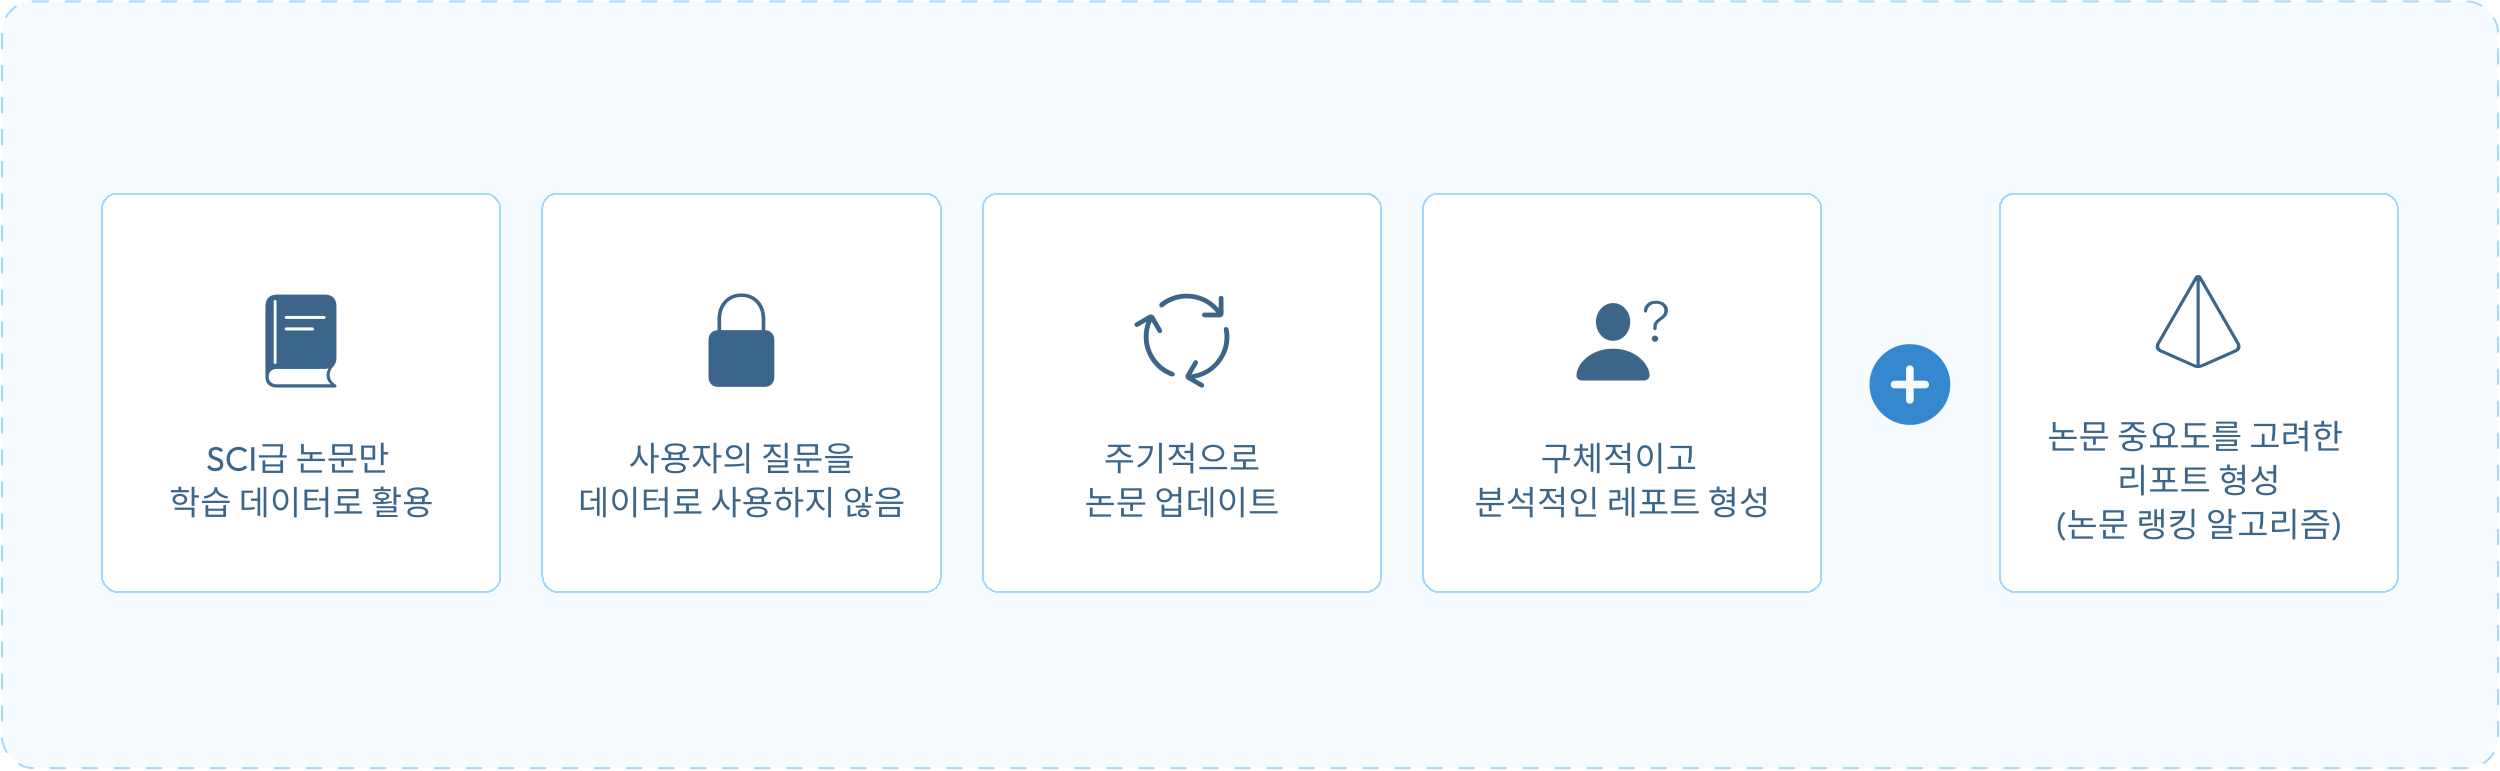 <svg width="1249" height="385" viewBox="0 0 1249 385" fill="none" xmlns="http://www.w3.org/2000/svg">
<rect x="1" y="0.712" width="1247" height="383" rx="15.5" fill="#A3D8FF" fill-opacity="0.1"/>
<rect x="1" y="0.712" width="1247" height="383" rx="15.5" stroke="#A3D8FF" stroke-dasharray="8 8"/>
<g filter="url(#filter0_d_110_3172)">
<rect x="50.5" y="92.212" width="200" height="200" rx="8" fill="white" shape-rendering="crispEdges"/>
<rect x="51" y="92.712" width="199" height="199" rx="7.5" stroke="#A3D8FF" shape-rendering="crispEdges"/>
<path d="M142.996 155.34H161.893C162.098 155.34 162.273 155.267 162.42 155.12C162.581 154.974 162.662 154.798 162.662 154.593C162.662 154.388 162.581 154.212 162.42 154.065C162.273 153.919 162.098 153.846 161.893 153.846H142.996C142.776 153.846 142.593 153.919 142.447 154.065C142.315 154.212 142.249 154.388 142.249 154.593C142.249 154.798 142.315 154.974 142.447 155.12C142.593 155.267 142.776 155.34 142.996 155.34ZM142.996 161.097H156.158C156.363 161.097 156.539 161.023 156.685 160.877C156.832 160.716 156.905 160.533 156.905 160.328C156.905 160.123 156.832 159.947 156.685 159.8C156.539 159.654 156.363 159.581 156.158 159.581H142.996C142.776 159.581 142.593 159.654 142.447 159.8C142.315 159.947 142.249 160.123 142.249 160.328C142.249 160.533 142.315 160.716 142.447 160.877C142.593 161.023 142.776 161.097 142.996 161.097ZM138.272 189.617C136.456 189.617 135.057 189.141 134.075 188.189C133.094 187.237 132.603 185.896 132.603 184.168V149.1C132.603 147.151 133.101 145.679 134.097 144.683C135.093 143.672 136.565 143.167 138.514 143.167H162.2C164.134 143.167 165.599 143.672 166.595 144.683C167.591 145.679 168.089 147.151 168.089 149.1V174.808C168.089 175.789 167.935 176.624 167.627 177.312C167.32 177.986 166.954 178.572 166.529 179.07C165.547 180.154 164.961 181.26 164.771 182.388C164.595 183.531 164.756 184.6 165.254 185.596C165.752 186.592 166.536 187.413 167.605 188.057C167.752 188.13 167.869 188.233 167.957 188.365C168.045 188.511 168.089 188.658 168.089 188.804C168.089 189.053 168.016 189.251 167.869 189.397C167.737 189.544 167.554 189.617 167.32 189.617H138.272ZM138.36 187.991H165.298C164.141 186.995 163.445 185.779 163.211 184.344C162.977 182.923 163.284 181.487 164.134 180.037C163.519 180.228 162.837 180.323 162.09 180.323H138.382C137.093 180.323 136.075 180.66 135.328 181.333C134.595 182.007 134.229 182.93 134.229 184.102C134.229 185.333 134.588 186.285 135.306 186.958C136.038 187.647 137.056 187.991 138.36 187.991ZM137.459 177.862C137.649 177.862 137.811 177.796 137.942 177.664C138.089 177.518 138.162 177.349 138.162 177.159V146.529C138.162 146.338 138.089 146.177 137.942 146.045C137.811 145.914 137.649 145.848 137.459 145.848C137.269 145.848 137.1 145.914 136.954 146.045C136.822 146.177 136.756 146.338 136.756 146.529V177.159C136.756 177.349 136.822 177.518 136.954 177.664C137.1 177.796 137.269 177.862 137.459 177.862Z" fill="#3C6689"/>
<path d="M107.578 231.382C106.649 231.382 105.856 231.212 105.198 230.872C104.541 230.532 103.957 230.039 103.447 229.393L104.535 228.305C104.909 228.827 105.34 229.223 105.827 229.495C106.315 229.756 106.915 229.886 107.629 229.886C108.332 229.886 108.893 229.733 109.312 229.427C109.743 229.121 109.958 228.702 109.958 228.169C109.958 227.727 109.856 227.37 109.652 227.098C109.448 226.826 109.171 226.605 108.819 226.435C108.479 226.254 108.105 226.095 107.697 225.959C107.289 225.812 106.881 225.659 106.473 225.5C106.065 225.33 105.691 225.126 105.351 224.888C105.011 224.639 104.734 224.316 104.518 223.919C104.314 223.523 104.212 223.024 104.212 222.423C104.212 221.755 104.371 221.188 104.688 220.723C105.017 220.247 105.459 219.885 106.014 219.635C106.581 219.375 107.216 219.244 107.918 219.244C108.689 219.244 109.38 219.397 109.992 219.703C110.604 219.998 111.103 220.389 111.488 220.876L110.4 221.964C110.049 221.556 109.669 221.25 109.261 221.046C108.865 220.842 108.406 220.74 107.884 220.74C107.25 220.74 106.745 220.882 106.371 221.165C105.997 221.437 105.81 221.823 105.81 222.321C105.81 222.718 105.912 223.041 106.116 223.29C106.332 223.528 106.609 223.732 106.949 223.902C107.289 224.072 107.663 224.231 108.071 224.378C108.491 224.514 108.904 224.667 109.312 224.837C109.72 225.007 110.094 225.223 110.434 225.483C110.774 225.744 111.046 226.084 111.25 226.503C111.466 226.911 111.573 227.427 111.573 228.05C111.573 229.093 111.211 229.909 110.485 230.498C109.771 231.088 108.802 231.382 107.578 231.382ZM119.132 231.382C118.282 231.382 117.494 231.229 116.769 230.923C116.043 230.606 115.409 230.17 114.865 229.614C114.332 229.059 113.918 228.413 113.624 227.676C113.329 226.94 113.182 226.152 113.182 225.313C113.182 224.463 113.329 223.67 113.624 222.933C113.918 222.197 114.332 221.556 114.865 221.012C115.409 220.457 116.038 220.026 116.752 219.72C117.477 219.403 118.265 219.244 119.115 219.244C120.044 219.244 120.86 219.403 121.563 219.72C122.265 220.038 122.889 220.468 123.433 221.012L122.328 222.117C121.954 221.698 121.495 221.369 120.951 221.131C120.418 220.893 119.806 220.774 119.115 220.774C118.491 220.774 117.919 220.888 117.398 221.114C116.876 221.33 116.423 221.641 116.038 222.049C115.652 222.457 115.352 222.939 115.137 223.494C114.933 224.05 114.831 224.656 114.831 225.313C114.831 225.971 114.933 226.577 115.137 227.132C115.352 227.688 115.652 228.169 116.038 228.577C116.423 228.985 116.876 229.303 117.398 229.529C117.919 229.745 118.491 229.852 119.115 229.852C119.851 229.852 120.492 229.733 121.036 229.495C121.58 229.246 122.039 228.912 122.413 228.492L123.518 229.58C122.974 230.147 122.333 230.589 121.597 230.906C120.871 231.224 120.05 231.382 119.132 231.382ZM125.481 231.212V219.414H127.079V231.212H125.481ZM140.03 231.144V229.053H132.533V231.144H140.03ZM140.03 227.965V225.959H141.407V232.266H131.156V225.959H132.533V227.965H140.03ZM141.016 223.443H143.209V224.582H129.354V223.443H139.622C140.047 221.573 140.047 220.213 140.047 219.057H131.122V217.918H141.424V219.023C141.424 220.196 141.424 221.556 141.016 223.443ZM151.691 227.574V230.991H160.888V232.13H150.297V227.574H151.691ZM156.145 225.194H162.35V226.333H148.563V225.194H154.768V223.001H150.416V217.799H151.793V221.879H160.769V223.001H156.145V225.194ZM174.826 222.168V219.057H167.312V222.168H174.826ZM176.203 217.935V223.29H165.952V217.935H176.203ZM167.312 227.778V230.991H176.458V232.13H165.918V227.778H167.312ZM164.15 225.024H178.005V226.146H171.885V229.223H170.491V226.146H164.15V225.024ZM186.096 224.531V219.703H181.812V224.531H186.096ZM187.456 218.581V225.636H180.452V218.581H187.456ZM183.563 227.336V230.991H192.335V232.13H182.169V227.336H183.563ZM191.655 221.862H193.899V223.035H191.655V228.373H190.261V217.204H191.655V221.862ZM94.354 240.836V241.958H85.361V240.836H89.152V239.136H90.546V240.836H94.354ZM87.537 245.494C87.537 246.514 88.455 247.177 89.849 247.177C91.243 247.177 92.178 246.514 92.178 245.494C92.178 244.491 91.243 243.828 89.849 243.828C88.455 243.828 87.537 244.491 87.537 245.494ZM93.504 245.494C93.504 247.177 92.025 248.248 89.849 248.248C87.69 248.248 86.211 247.177 86.211 245.494C86.211 243.828 87.69 242.74 89.849 242.74C92.025 242.74 93.504 243.828 93.504 245.494ZM87.248 250.73V249.591H97.142V254.487H95.748V250.73H87.248ZM99.403 243.437V244.593H97.142V248.758H95.748V239.238H97.142V243.437H99.403ZM113.954 243.981L113.444 245.103C111.081 244.729 108.82 243.539 107.851 241.839C106.899 243.539 104.621 244.729 102.241 245.103L101.731 243.981C104.468 243.641 107.137 242.009 107.137 240.071V239.391H108.565V240.071C108.565 241.958 111.251 243.641 113.954 243.981ZM111.557 253.144V251.206H104.06V253.144H111.557ZM111.557 250.135V248.35H112.934V254.266H102.683V248.35H104.06V250.135H111.557ZM100.932 246.174H114.736V247.296H100.932V246.174ZM122.062 242.213V249.642C124.221 249.625 125.581 249.557 127.179 249.217L127.315 250.356C125.581 250.73 124.102 250.798 121.671 250.798H120.685V241.091H126.414V242.213H122.062ZM128.675 245.035V239.595H129.984V253.705H128.675V246.191H125.394V245.035H128.675ZM131.735 239.221H133.061V254.47H131.735V239.221ZM146.846 239.221H148.24V254.504H146.846V239.221ZM140.199 240.394C142.46 240.394 144.075 242.468 144.075 245.715C144.075 248.962 142.46 251.036 140.199 251.036C137.938 251.036 136.323 248.962 136.323 245.715C136.323 242.468 137.938 240.394 140.199 240.394ZM140.199 241.652C138.703 241.652 137.649 243.25 137.649 245.715C137.649 248.197 138.703 249.795 140.199 249.795C141.678 249.795 142.732 248.197 142.732 245.715C142.732 243.25 141.678 241.652 140.199 241.652ZM153.492 246.021V249.676C156.246 249.676 158.014 249.574 160.088 249.2L160.241 250.339C158.031 250.73 156.178 250.815 153.271 250.815H152.098V240.598H159.153V241.754H153.492V244.899H158.49V246.021H153.492ZM162.57 239.204H163.964V254.487H162.57V246.123H159.425V244.967H162.57V239.204ZM174.639 251.444H180.878V252.583H167.023V251.444H173.228V248.571H168.757V243.862H177.801V241.482H168.723V240.343H179.161V244.984H170.134V247.449H179.518V248.571H174.639V251.444ZM195.275 240.377V241.38H186.52V240.377H190.209V239.068H191.603V240.377H195.275ZM188.662 243.862C188.662 244.542 189.529 244.967 190.906 244.967C192.266 244.967 193.133 244.542 193.133 243.862C193.133 243.182 192.266 242.774 190.906 242.774C189.529 242.774 188.662 243.182 188.662 243.862ZM195.734 246.395L195.819 247.279C192.572 247.857 188.968 247.874 186.299 247.874L186.146 246.837C187.336 246.837 188.747 246.837 190.209 246.786V245.851C188.441 245.715 187.336 245.001 187.336 243.862C187.336 242.604 188.73 241.856 190.906 241.856C193.048 241.856 194.459 242.604 194.459 243.862C194.459 244.984 193.354 245.698 191.603 245.851V246.752C192.997 246.684 194.425 246.565 195.734 246.395ZM189.563 252.005V253.297H198.607V254.3H188.203V251.07H196.652V249.88H188.152V248.894H198.029V252.005H189.563ZM198.029 243.114H200.273V244.287H198.029V248.231H196.635V239.221H198.029V243.114ZM208.738 253.382C211.118 253.382 212.546 252.787 212.546 251.75C212.546 250.713 211.118 250.118 208.738 250.118C206.341 250.118 204.93 250.713 204.93 251.75C204.93 252.787 206.341 253.382 208.738 253.382ZM208.738 249.03C212.019 249.03 213.957 249.999 213.957 251.75C213.957 253.501 212.019 254.453 208.738 254.453C205.474 254.453 203.519 253.501 203.519 251.75C203.519 249.999 205.474 249.03 208.738 249.03ZM206.63 244.984V246.769H210.863V244.984C210.234 245.086 209.52 245.154 208.738 245.154C207.973 245.154 207.259 245.086 206.63 244.984ZM204.811 242.332C204.811 243.42 206.307 244.083 208.738 244.083C211.169 244.083 212.665 243.42 212.665 242.332C212.665 241.227 211.169 240.581 208.738 240.581C206.307 240.581 204.811 241.227 204.811 242.332ZM212.24 246.769H215.64V247.891H201.836V246.769H205.253V244.627C204.046 244.134 203.383 243.369 203.383 242.332C203.383 240.547 205.44 239.493 208.738 239.493C212.053 239.493 214.093 240.547 214.093 242.332C214.093 243.352 213.413 244.134 212.24 244.61V246.769Z" fill="#3C6689"/>
</g>
<g filter="url(#filter1_d_110_3172)">
<rect x="270.5" y="92.212" width="200" height="200" rx="8" fill="white" shape-rendering="crispEdges"/>
<rect x="271" y="92.712" width="199" height="199" rx="7.5" stroke="#A3D8FF" shape-rendering="crispEdges"/>
<path d="M358.722 189.291C357.289 189.291 356.134 188.827 355.255 187.899C354.392 186.987 353.961 185.775 353.961 184.261V165.975C353.961 164.461 354.392 163.249 355.255 162.337C356.134 161.41 357.289 160.946 358.722 160.946H382.086C383.518 160.946 384.674 161.41 385.553 162.337C386.432 163.249 386.871 164.461 386.871 165.975V184.261C386.871 185.775 386.432 186.987 385.553 187.899C384.674 188.827 383.518 189.291 382.086 189.291H358.722ZM358.453 161.776V155.453C358.453 152.848 358.966 150.586 359.991 148.666C361.033 146.729 362.449 145.231 364.239 144.173C366.046 143.115 368.097 142.586 370.392 142.586C372.719 142.586 374.778 143.115 376.568 144.173C378.375 145.231 379.791 146.729 380.816 148.666C381.842 150.586 382.354 152.848 382.354 155.453V161.776H380.548V155.404C380.548 153.19 380.108 151.253 379.229 149.593C378.367 147.933 377.179 146.647 375.665 145.736C374.151 144.808 372.394 144.344 370.392 144.344C368.406 144.344 366.656 144.808 365.143 145.736C363.629 146.647 362.441 147.933 361.578 149.593C360.715 151.253 360.284 153.19 360.284 155.404V161.776H358.453Z" fill="#3C6689"/>
<path d="M320.015 218.547V221.284C320.015 223.97 321.749 226.741 323.891 227.812L323.024 228.917C321.409 228.05 320.032 226.265 319.335 224.174C318.672 226.401 317.261 228.305 315.544 229.223L314.711 228.101C316.904 226.979 318.638 224.055 318.638 221.284V218.547H320.015ZM329.144 223.409V224.565H326.628V232.47H325.234V217.238H326.628V223.409H329.144ZM337.421 231.382C339.801 231.382 341.229 230.787 341.229 229.75C341.229 228.713 339.801 228.118 337.421 228.118C335.024 228.118 333.613 228.713 333.613 229.75C333.613 230.787 335.024 231.382 337.421 231.382ZM337.421 227.03C340.702 227.03 342.64 227.999 342.64 229.75C342.64 231.501 340.702 232.453 337.421 232.453C334.157 232.453 332.202 231.501 332.202 229.75C332.202 227.999 334.157 227.03 337.421 227.03ZM335.313 222.984V224.769H339.546V222.984C338.917 223.086 338.203 223.154 337.421 223.154C336.656 223.154 335.942 223.086 335.313 222.984ZM333.494 220.332C333.494 221.42 334.99 222.083 337.421 222.083C339.852 222.083 341.348 221.42 341.348 220.332C341.348 219.227 339.852 218.581 337.421 218.581C334.99 218.581 333.494 219.227 333.494 220.332ZM340.923 224.769H344.323V225.891H330.519V224.769H333.936V222.627C332.729 222.134 332.066 221.369 332.066 220.332C332.066 218.547 334.123 217.493 337.421 217.493C340.736 217.493 342.776 218.547 342.776 220.332C342.776 221.352 342.096 222.134 340.923 222.61V224.769ZM351.309 219.941V221.879C351.309 224.31 353.043 227.013 355.253 228.05L354.454 229.172C352.754 228.322 351.326 226.537 350.629 224.497C349.932 226.724 348.453 228.662 346.736 229.546L345.92 228.441C348.096 227.353 349.932 224.463 349.932 221.879V219.941H346.447V218.785H354.692V219.941H351.309ZM360.421 223.375V224.548H357.905V232.47H356.511V217.238H357.905V223.375H360.421ZM366.761 218.343C369.141 218.343 370.841 219.788 370.841 221.93C370.841 224.055 369.141 225.517 366.761 225.517C364.398 225.517 362.681 224.055 362.681 221.93C362.681 219.788 364.398 218.343 366.761 218.343ZM366.761 219.533C365.197 219.533 364.041 220.502 364.041 221.93C364.041 223.341 365.197 224.327 366.761 224.327C368.342 224.327 369.481 223.341 369.481 221.93C369.481 220.502 368.342 219.533 366.761 219.533ZM372.847 217.221H374.241V232.504H372.847V217.221ZM362.086 229.155L361.916 227.982C364.687 227.982 368.512 227.965 371.844 227.455L371.963 228.492C368.529 229.121 364.84 229.155 362.086 229.155ZM393.483 217.238V225.143H392.089V217.238H393.483ZM390.321 223.749L389.675 224.837C387.89 224.293 386.479 223.086 385.782 221.522C385.136 223.205 383.708 224.531 381.855 225.16L381.192 224.055C383.487 223.324 385.051 221.454 385.051 219.38V219.21H381.566V218.088H389.93V219.21H386.479V219.38C386.479 221.335 388.06 223.086 390.321 223.749ZM385.034 231.195H394.01V232.3H383.657V228.492H392.123V226.962H383.623V225.874H393.5V229.529H385.034V231.195ZM407.269 222.168V219.057H399.755V222.168H407.269ZM408.646 217.935V223.29H398.395V217.935H408.646ZM399.755 227.778V230.991H408.901V232.13H398.361V227.778H399.755ZM396.593 225.024H410.448V226.146H404.328V229.223H402.934V226.146H396.593V225.024ZM419.151 218.53C416.652 218.53 415.224 219.108 415.224 220.128C415.224 221.148 416.652 221.726 419.151 221.726C421.65 221.726 423.078 221.148 423.078 220.128C423.078 219.108 421.65 218.53 419.151 218.53ZM419.151 222.763C415.802 222.763 413.796 221.845 413.796 220.128C413.796 218.411 415.802 217.476 419.151 217.476C422.5 217.476 424.506 218.411 424.506 220.128C424.506 221.845 422.5 222.763 419.151 222.763ZM415.326 229.665V231.212H424.744V232.3H413.966V228.645H422.908V227.285H413.915V226.231H424.285V229.665H415.326ZM412.249 223.8H426.053V224.922H412.249V223.8ZM291.61 242.213V249.642C293.769 249.625 295.129 249.557 296.727 249.217L296.863 250.356C295.129 250.73 293.65 250.798 291.219 250.798H290.233V241.091H295.962V242.213H291.61ZM298.223 245.035V239.595H299.532V253.705H298.223V246.191H294.942V245.035H298.223ZM301.283 239.221H302.609V254.47H301.283V239.221ZM316.394 239.221H317.788V254.504H316.394V239.221ZM309.747 240.394C312.008 240.394 313.623 242.468 313.623 245.715C313.623 248.962 312.008 251.036 309.747 251.036C307.486 251.036 305.871 248.962 305.871 245.715C305.871 242.468 307.486 240.394 309.747 240.394ZM309.747 241.652C308.251 241.652 307.197 243.25 307.197 245.715C307.197 248.197 308.251 249.795 309.747 249.795C311.226 249.795 312.28 248.197 312.28 245.715C312.28 243.25 311.226 241.652 309.747 241.652ZM323.04 246.021V249.676C325.794 249.676 327.562 249.574 329.636 249.2L329.789 250.339C327.579 250.73 325.726 250.815 322.819 250.815H321.646V240.598H328.701V241.754H323.04V244.899H328.038V246.021H323.04ZM332.118 239.204H333.512V254.487H332.118V246.123H328.973V244.967H332.118V239.204ZM344.187 251.444H350.426V252.583H336.571V251.444H342.776V248.571H338.305V243.862H347.349V241.482H338.271V240.343H348.709V244.984H339.682V247.449H349.066V248.571H344.187V251.444ZM360.879 240.547V243.284C360.879 245.97 362.613 248.741 364.755 249.812L363.888 250.917C362.273 250.05 360.896 248.265 360.199 246.174C359.536 248.401 358.125 250.305 356.408 251.223L355.575 250.101C357.768 248.979 359.502 246.055 359.502 243.284V240.547H360.879ZM370.008 245.409V246.565H367.492V254.47H366.098V239.238H367.492V245.409H370.008ZM378.286 253.382C380.666 253.382 382.094 252.787 382.094 251.75C382.094 250.713 380.666 250.118 378.286 250.118C375.889 250.118 374.478 250.713 374.478 251.75C374.478 252.787 375.889 253.382 378.286 253.382ZM378.286 249.03C381.567 249.03 383.505 249.999 383.505 251.75C383.505 253.501 381.567 254.453 378.286 254.453C375.022 254.453 373.067 253.501 373.067 251.75C373.067 249.999 375.022 249.03 378.286 249.03ZM376.178 244.984V246.769H380.411V244.984C379.782 245.086 379.068 245.154 378.286 245.154C377.521 245.154 376.807 245.086 376.178 244.984ZM374.359 242.332C374.359 243.42 375.855 244.083 378.286 244.083C380.717 244.083 382.213 243.42 382.213 242.332C382.213 241.227 380.717 240.581 378.286 240.581C375.855 240.581 374.359 241.227 374.359 242.332ZM381.788 246.769H385.188V247.891H371.384V246.769H374.801V244.627C373.594 244.134 372.931 243.369 372.931 242.332C372.931 240.547 374.988 239.493 378.286 239.493C381.601 239.493 383.641 240.547 383.641 242.332C383.641 243.352 382.961 244.134 381.788 244.61V246.769ZM391.511 249.914C392.905 249.914 393.908 248.928 393.908 247.568C393.908 246.191 392.905 245.205 391.511 245.205C390.134 245.205 389.131 246.191 389.131 247.568C389.131 248.928 390.134 249.914 391.511 249.914ZM391.511 244.049C393.687 244.049 395.234 245.511 395.234 247.568C395.234 249.642 393.687 251.07 391.511 251.07C389.369 251.07 387.822 249.642 387.822 247.568C387.822 245.511 389.369 244.049 391.511 244.049ZM392.191 239.408V241.669H395.948V242.791H386.955V241.669H390.797V239.408H392.191ZM401.286 245.494V246.667H398.787V254.47H397.393V239.238H398.787V245.494H401.286ZM408.118 241.941V243.879C408.118 246.463 409.954 249.098 412.198 250.05L411.416 251.172C409.648 250.356 408.152 248.605 407.421 246.514C406.724 248.741 405.228 250.662 403.494 251.546L402.678 250.424C404.871 249.387 406.724 246.514 406.724 243.879V241.941H403.188V240.785H411.705V241.941H408.118ZM413.762 239.238H415.156V254.47H413.762V239.238ZM423.502 243.607C423.502 245.001 424.607 245.987 426.086 245.987C427.548 245.987 428.653 245.001 428.653 243.607C428.653 242.213 427.548 241.227 426.086 241.227C424.607 241.227 423.502 242.213 423.502 243.607ZM430.013 243.607C430.013 245.681 428.347 247.126 426.086 247.126C423.808 247.126 422.142 245.681 422.142 243.607C422.142 241.533 423.808 240.088 426.086 240.088C428.347 240.088 430.013 241.533 430.013 243.607ZM424.811 248.469V252.923C425.695 252.889 426.817 252.753 427.871 252.413L428.092 253.518C426.647 253.994 425.219 254.079 424.182 254.079H423.451V248.469H424.811ZM431.373 253.467C432.291 253.467 432.954 252.991 432.954 252.294C432.954 251.597 432.291 251.138 431.373 251.138C430.438 251.138 429.792 251.597 429.792 252.294C429.792 252.991 430.438 253.467 431.373 253.467ZM431.373 250.152C433.022 250.152 434.195 250.985 434.195 252.294C434.195 253.62 433.022 254.453 431.373 254.453C429.724 254.453 428.551 253.62 428.551 252.294C428.551 250.985 429.724 250.152 431.373 250.152ZM432.053 247.194V248.571H435.198V249.608H427.531V248.571H430.693V247.194H432.053ZM433.685 242.638H435.946V243.794H433.685V246.82H432.291V239.221H433.685V242.638ZM444.377 239.561C447.675 239.561 449.732 240.632 449.732 242.451C449.732 244.253 447.675 245.324 444.377 245.324C441.079 245.324 439.022 244.253 439.022 242.451C439.022 240.632 441.079 239.561 444.377 239.561ZM444.377 240.666C441.963 240.666 440.45 241.329 440.45 242.451C440.45 243.573 441.963 244.236 444.377 244.236C446.791 244.236 448.304 243.573 448.304 242.451C448.304 241.329 446.791 240.666 444.377 240.666ZM439.192 249.251H449.596V254.266H439.192V249.251ZM448.236 250.356H440.552V253.144H448.236V250.356ZM437.492 246.633H451.279V247.755H437.492V246.633Z" fill="#3C6689"/>
</g>
<g filter="url(#filter2_d_110_3172)">
<rect x="490.5" y="92.212" width="200" height="200" rx="8" fill="white" shape-rendering="crispEdges"/>
<rect x="491" y="92.712" width="199" height="199" rx="7.5" stroke="#A3D8FF" shape-rendering="crispEdges"/>
<path d="M573.833 164.169C573.833 168.103 574.947 171.675 577.174 174.886C579.401 178.097 582.349 180.41 586.02 181.824C586.393 181.968 586.666 182.195 586.839 182.506C587.012 182.817 587.016 183.113 586.851 183.394C586.655 183.716 586.374 183.928 586.008 184.03C585.642 184.133 585.283 184.117 584.931 183.982C580.833 182.384 577.553 179.778 575.091 176.162C572.63 172.547 571.4 168.534 571.4 164.123C571.4 162.874 571.508 161.638 571.723 160.413C571.939 159.189 572.274 157.987 572.727 156.809L568.553 159.215C568.271 159.389 567.973 159.433 567.658 159.346C567.342 159.258 567.102 159.074 566.937 158.792C566.771 158.511 566.732 158.21 566.82 157.89C566.907 157.57 567.091 157.328 567.373 157.162L573.999 153.351C574.464 153.094 574.956 153.032 575.475 153.165C575.994 153.298 576.382 153.598 576.639 154.063L580.45 160.629C580.615 160.911 580.654 161.211 580.567 161.531C580.48 161.851 580.295 162.094 580.014 162.259C579.732 162.424 579.431 162.463 579.111 162.376C578.792 162.289 578.549 162.104 578.384 161.823L575.39 156.694C574.86 157.869 574.469 159.088 574.214 160.349C573.96 161.61 573.833 162.883 573.833 164.169ZM592.843 145.1C590.691 145.1 588.612 145.462 586.607 146.186C584.602 146.91 582.761 147.945 581.084 149.292C580.793 149.519 580.472 149.621 580.122 149.598C579.771 149.575 579.513 149.422 579.348 149.141C579.143 148.81 579.094 148.462 579.201 148.096C579.308 147.73 579.512 147.43 579.812 147.194C581.694 145.731 583.735 144.618 585.935 143.856C588.134 143.094 590.421 142.712 592.797 142.712C595.91 142.712 598.855 143.338 601.633 144.588C604.411 145.839 606.827 147.639 608.881 149.99V145.008C608.881 144.668 608.995 144.385 609.223 144.157C609.451 143.928 609.735 143.814 610.075 143.814C610.415 143.814 610.699 143.928 610.927 144.157C611.155 144.385 611.269 144.668 611.269 145.008V152.63C611.269 153.184 611.086 153.644 610.72 154.01C610.354 154.376 609.895 154.559 609.34 154.559H601.718C601.379 154.559 601.095 154.445 600.867 154.217C600.639 153.989 600.525 153.705 600.525 153.365C600.525 153.025 600.639 152.741 600.867 152.513C601.095 152.285 601.379 152.171 601.718 152.171H607.628C605.828 149.903 603.635 148.157 601.048 146.934C598.461 145.712 595.726 145.1 592.843 145.1ZM607.104 176.75C609.045 174.54 610.39 172.044 611.14 169.261C611.89 166.479 611.99 163.658 611.439 160.799C611.378 160.429 611.446 160.092 611.643 159.789C611.841 159.486 612.109 159.334 612.449 159.334C612.85 159.334 613.18 159.486 613.439 159.789C613.697 160.092 613.857 160.444 613.918 160.845C614.439 163.86 614.299 166.839 613.498 169.782C612.698 172.726 611.307 175.385 609.327 177.76C607.744 179.677 605.888 181.264 603.759 182.522C601.63 183.78 599.343 184.645 596.897 185.116L601.03 187.495C601.311 187.66 601.493 187.903 601.576 188.222C601.659 188.542 601.617 188.843 601.452 189.125C601.287 189.406 601.046 189.588 600.731 189.671C600.416 189.754 600.117 189.712 599.836 189.547L593.242 185.69C592.777 185.433 592.478 185.045 592.345 184.526C592.211 184.007 592.273 183.515 592.53 183.05L596.342 176.516C596.507 176.234 596.747 176.052 597.062 175.97C597.378 175.887 597.676 175.928 597.958 176.094C598.239 176.259 598.424 176.501 598.511 176.821C598.598 177.141 598.559 177.442 598.394 177.724L595.267 183.045C597.566 182.727 599.736 182.036 601.776 180.972C603.816 179.908 605.592 178.501 607.104 176.75Z" fill="#3C6689"/>
<path d="M553.664 224.633L553.137 223.528C555.789 223.137 558.424 221.386 558.424 219.38V219.295H553.613V218.173H564.748V219.295H559.971V219.38C559.971 221.386 562.606 223.137 565.292 223.528L564.748 224.633C562.385 224.225 560.124 222.95 559.206 221.148C558.271 222.95 556.027 224.225 553.664 224.633ZM566.091 225.908L566.108 227.047H559.869V232.47H558.475V227.047H552.321V225.908H566.091ZM568.844 218.87H575.984C575.984 223.273 573.961 227.149 568.895 229.631L568.147 228.492C572.244 226.537 574.284 223.613 574.573 219.992H568.844V218.87ZM579.061 217.221H580.455V232.47H579.061V217.221ZM592.575 224.667L591.878 225.755C590.178 225.143 588.869 223.885 588.189 222.304C587.543 224.055 586.149 225.449 584.364 226.112L583.633 225.007C585.894 224.208 587.475 222.168 587.475 220.009V219.397H584.075V218.258H592.218V219.397H588.869V220.009C588.869 221.964 590.365 223.885 592.575 224.667ZM585.945 228.305V227.183H596.145V232.487H594.734V228.305H585.945ZM594.734 217.221H596.145V226.35H594.734V222.338H591.759V221.199H594.734V217.221ZM606.105 218.173C609.267 218.173 611.647 219.856 611.647 222.389C611.647 224.939 609.267 226.605 606.105 226.605C602.943 226.605 600.563 224.939 600.563 222.389C600.563 219.856 602.943 218.173 606.105 218.173ZM606.105 219.312C603.708 219.312 601.889 220.553 601.889 222.389C601.889 224.242 603.708 225.466 606.105 225.466C608.519 225.466 610.321 224.242 610.321 222.389C610.321 220.553 608.519 219.312 606.105 219.312ZM599.203 229.291H613.058V230.447H599.203V229.291ZM622.458 229.444H628.697V230.583H614.842V229.444H621.047V226.571H616.576V221.862H625.62V219.482H616.542V218.343H626.98V222.984H617.953V225.449H627.337V226.571H622.458V229.444ZM545.862 249.574V252.991H555.059V254.13H544.468V249.574H545.862ZM550.316 247.194H556.521V248.333H542.734V247.194H548.939V245.001H544.587V239.799H545.964V243.879H554.94V245.001H550.316V247.194ZM568.998 244.168V241.057H561.484V244.168H568.998ZM570.375 239.935V245.29H560.124V239.935H570.375ZM561.484 249.778V252.991H570.63V254.13H560.09V249.778H561.484ZM558.322 247.024H572.177V248.146H566.057V251.223H564.663V248.146H558.322V247.024ZM588.699 253.144V251.172H581.712V253.144H588.699ZM588.699 250.084V248.146H590.093V254.266H580.335V248.146H581.712V250.084H588.699ZM581.695 245.834C583.208 245.834 584.296 244.848 584.296 243.454C584.296 242.06 583.208 241.091 581.695 241.091C580.182 241.091 579.094 242.06 579.094 243.454C579.094 244.848 580.182 245.834 581.695 245.834ZM588.682 239.238H590.093V247.415H588.682V243.998H585.588C585.316 245.8 583.786 246.99 581.695 246.99C579.417 246.99 577.768 245.562 577.768 243.454C577.768 241.363 579.417 239.935 581.695 239.935C583.752 239.935 585.282 241.091 585.571 242.859H588.682V239.238ZM595.107 242.213V249.642C597.266 249.625 598.626 249.557 600.224 249.217L600.36 250.356C598.626 250.73 597.147 250.798 594.716 250.798H593.73V241.091H599.459V242.213H595.107ZM601.72 245.035V239.595H603.029V253.705H601.72V246.191H598.439V245.035H601.72ZM604.78 239.221H606.106V254.47H604.78V239.221ZM619.892 239.221H621.286V254.504H619.892V239.221ZM613.245 240.394C615.506 240.394 617.121 242.468 617.121 245.715C617.121 248.962 615.506 251.036 613.245 251.036C610.984 251.036 609.369 248.962 609.369 245.715C609.369 242.468 610.984 240.394 613.245 240.394ZM613.245 241.652C611.749 241.652 610.695 243.25 610.695 245.715C610.695 248.197 611.749 249.795 613.245 249.795C614.724 249.795 615.778 248.197 615.778 245.715C615.778 243.25 614.724 241.652 613.245 241.652ZM636.686 247.449V248.571H626.214V240.547H636.533V241.669H627.625V243.93H636.193V245.035H627.625V247.449H636.686ZM624.429 251.359H638.267V252.498H624.429V251.359Z" fill="#3C6689"/>
</g>
<g filter="url(#filter3_d_110_3172)">
<rect x="710.5" y="92.212" width="200" height="200" rx="8" fill="white" shape-rendering="crispEdges"/>
<rect x="711" y="92.712" width="199" height="199" rx="7.5" stroke="#A3D8FF" shape-rendering="crispEdges"/>
<path d="M790.745 186.124C789.808 186.124 789.046 185.889 788.46 185.42C787.889 184.952 787.603 184.322 787.603 183.531C787.603 182.139 788.021 180.674 788.855 179.136C789.705 177.583 790.921 176.133 792.503 174.786C794.1 173.423 796.019 172.325 798.26 171.49C800.516 170.64 803.05 170.215 805.862 170.215C808.675 170.215 811.202 170.64 813.443 171.49C815.699 172.325 817.618 173.423 819.2 174.786C820.796 176.133 822.012 177.583 822.847 179.136C823.697 180.674 824.122 182.139 824.122 183.531C824.122 184.322 823.829 184.952 823.243 185.42C822.671 185.889 821.917 186.124 820.979 186.124H790.745ZM805.906 166.26C804.31 166.26 802.859 165.843 801.556 165.008C800.267 164.158 799.241 163.016 798.479 161.58C797.718 160.145 797.337 158.526 797.337 156.724C797.337 155.04 797.718 153.494 798.479 152.088C799.256 150.667 800.296 149.532 801.6 148.682C802.903 147.833 804.339 147.408 805.906 147.408C807.488 147.408 808.924 147.833 810.213 148.682C811.517 149.517 812.549 150.645 813.311 152.066C814.073 153.472 814.454 155.032 814.454 156.746C814.454 158.533 814.073 160.145 813.311 161.58C812.564 163.016 811.539 164.158 810.235 165.008C808.946 165.843 807.503 166.26 805.906 166.26ZM826.868 160.899C826.312 160.899 826.033 160.613 826.033 160.042C826.033 159.91 826.033 159.786 826.033 159.668C826.033 159.537 826.033 159.405 826.033 159.273C826.033 158.365 826.238 157.596 826.648 156.966C827.059 156.336 827.718 155.699 828.626 155.054C829.695 154.322 830.442 153.677 830.867 153.121C831.307 152.549 831.526 151.883 831.526 151.121C831.526 150.14 831.138 149.334 830.362 148.704C829.6 148.06 828.567 147.737 827.264 147.737C826.458 147.737 825.74 147.906 825.11 148.243C824.48 148.58 823.975 149.019 823.594 149.561C823.213 150.088 823.001 150.645 822.957 151.231L822.869 151.539C822.84 151.729 822.752 151.883 822.605 152C822.459 152.103 822.283 152.154 822.078 152.154C821.873 152.154 821.697 152.088 821.551 151.956C821.404 151.81 821.331 151.604 821.331 151.341C821.331 151.18 821.331 151.041 821.331 150.923C821.346 150.792 821.36 150.652 821.375 150.506C821.536 149.378 822.137 148.389 823.177 147.54C824.231 146.69 825.616 146.265 827.33 146.265C828.472 146.265 829.49 146.47 830.384 146.88C831.277 147.276 831.98 147.833 832.493 148.55C833.021 149.268 833.284 150.096 833.284 151.033C833.284 152.073 833.021 152.967 832.493 153.714C831.98 154.446 831.16 155.201 830.032 155.977C829.153 156.578 828.538 157.12 828.187 157.603C827.835 158.086 827.659 158.68 827.659 159.383C827.659 159.5 827.659 159.617 827.659 159.734C827.659 159.852 827.659 159.969 827.659 160.086C827.659 160.32 827.586 160.518 827.439 160.679C827.308 160.826 827.117 160.899 826.868 160.899ZM826.824 166.788C826.385 166.788 826.004 166.626 825.682 166.304C825.374 165.982 825.22 165.616 825.22 165.206C825.22 164.766 825.374 164.393 825.682 164.085C826.004 163.777 826.385 163.624 826.824 163.624C827.264 163.624 827.637 163.777 827.945 164.085C828.267 164.393 828.428 164.766 828.428 165.206C828.428 165.63 828.267 166.004 827.945 166.326C827.637 166.634 827.264 166.788 826.824 166.788Z" fill="#3C6689"/>
<path d="M784.34 224.769V225.908H778.118V232.487H776.707V225.908H770.553V224.769H780.668C781.144 222.576 781.144 220.961 781.144 219.533V219.329H772.27V218.207H782.504V219.533C782.504 220.961 782.504 222.576 782.079 224.769H784.34ZM790.612 221.182V221.913C790.612 224.344 791.836 226.86 793.893 227.965L793.094 229.019C791.615 228.186 790.527 226.639 789.966 224.803C789.439 226.741 788.368 228.441 786.872 229.342L786.056 228.305C788.113 227.081 789.286 224.412 789.286 221.913V221.182H786.464V220.026H789.286V217.765H790.629V220.026H793.434V221.182H790.612ZM794.726 223.239V217.578H796.052V231.671H794.726V224.395H792.397V223.239H794.726ZM797.786 217.221H799.129V232.453H797.786V217.221ZM810.807 224.667L810.11 225.755C808.41 225.143 807.101 223.885 806.421 222.304C805.775 224.055 804.381 225.449 802.596 226.112L801.865 225.007C804.126 224.208 805.707 222.168 805.707 220.009V219.397H802.307V218.258H810.45V219.397H807.101V220.009C807.101 221.964 808.597 223.885 810.807 224.667ZM804.177 228.305V227.183H814.377V232.487H812.966V228.305H804.177ZM812.966 217.221H814.377V226.35H812.966V222.338H809.991V221.199H812.966V217.221ZM828.536 217.221H829.93V232.504H828.536V217.221ZM821.889 218.394C824.15 218.394 825.765 220.468 825.765 223.715C825.765 226.962 824.15 229.036 821.889 229.036C819.628 229.036 818.013 226.962 818.013 223.715C818.013 220.468 819.628 218.394 821.889 218.394ZM821.889 219.652C820.393 219.652 819.339 221.25 819.339 223.715C819.339 226.197 820.393 227.795 821.889 227.795C823.368 227.795 824.422 226.197 824.422 223.715C824.422 221.25 823.368 219.652 821.889 219.652ZM843.852 220.264V219.89H834.553V218.751H845.246V220.264C845.246 222.151 845.246 224.242 844.668 227.319L843.274 227.166C843.852 224.242 843.852 222.1 843.852 220.264ZM839.857 229.189H846.895V230.328H833.108V229.189H838.463V223.732H839.857V229.189ZM748.099 244.695V242.723H740.687V244.695H748.099ZM749.476 239.697V245.8H739.31V239.697H740.687V241.652H748.099V239.697H749.476ZM740.602 249.982V252.991H749.765V254.13H739.225V249.982H740.602ZM737.457 247.279H751.312V248.401H745.192V251.359H743.798V248.401H737.457V247.279ZM762.038 246.48L761.29 247.585C759.624 246.939 758.315 245.664 757.652 244.066C757.006 245.851 755.663 247.211 753.878 247.925L753.147 246.803C755.459 245.97 756.921 243.913 756.921 241.601V239.986H758.315V241.652C758.315 243.743 759.828 245.698 762.038 246.48ZM755.476 250.203V249.081H765.693V254.487H764.282V250.203H755.476ZM764.282 239.238H765.693V248.231H764.282V243.556H760.967V242.417H764.282V239.238ZM777.761 246.667L777.064 247.755C775.364 247.143 774.055 245.885 773.375 244.304C772.729 246.055 771.335 247.449 769.55 248.112L768.819 247.007C771.08 246.208 772.661 244.168 772.661 242.009V241.397H769.261V240.258H777.404V241.397H774.055V242.009C774.055 243.964 775.551 245.885 777.761 246.667ZM771.131 250.305V249.183H781.331V254.487H779.92V250.305H771.131ZM779.92 239.221H781.331V248.35H779.92V244.338H776.945V243.199H779.92V239.221ZM796.919 239.238V250.373H795.525V239.238H796.919ZM786.124 244.032C786.124 245.545 787.246 246.599 788.725 246.599C790.238 246.599 791.36 245.545 791.36 244.032C791.36 242.553 790.238 241.499 788.725 241.499C787.246 241.499 786.124 242.553 786.124 244.032ZM792.72 244.032C792.72 246.242 791.003 247.806 788.725 247.806C786.464 247.806 784.764 246.242 784.764 244.032C784.764 241.839 786.464 240.292 788.725 240.292C791.003 240.292 792.72 241.839 792.72 244.032ZM788.504 252.991H797.378V254.13H787.11V249.234H788.504V252.991ZM805.435 246.191V249.557C807.169 249.557 808.818 249.489 810.773 249.149L810.892 250.288C808.767 250.645 807.033 250.73 805.095 250.73H804.092V245.086H808.172V242.043H804.041V240.904H809.515V246.191H805.435ZM812.116 244.695V239.595H813.425V253.671H812.116V245.851H810.229V244.695H812.116ZM815.193 239.221H816.536V254.47H815.193V239.221ZM824.201 241.805V246.803H827.992V241.805H824.201ZM826.802 251.427H833.041V252.566H819.22V251.427H825.391V247.925H820.478V246.803H822.807V241.805H820.444V240.683H831.749V241.805H829.386V246.803H831.715V247.925H826.802V251.427ZM847.099 247.449V248.571H836.627V240.547H846.946V241.669H838.038V243.93H846.606V245.035H838.038V247.449H847.099ZM834.842 251.359H848.68V252.498H834.842V251.359ZM865.186 245.851V244.015H862.619V242.893H865.186V239.221H866.597V249.064H865.186V246.99H862.602V245.851H865.186ZM862.602 240.904V242.026H854.068V240.904H857.706V239.085H859.1V240.904H862.602ZM856.244 245.63C856.244 246.701 857.111 247.398 858.386 247.398C859.661 247.398 860.528 246.701 860.528 245.63C860.528 244.576 859.661 243.879 858.386 243.879C857.111 243.879 856.244 244.576 856.244 245.63ZM861.837 245.63C861.837 247.347 860.409 248.469 858.386 248.469C856.346 248.469 854.935 247.347 854.935 245.63C854.935 243.93 856.346 242.808 858.386 242.808C860.409 242.808 861.837 243.93 861.837 245.63ZM861.599 253.382C863.843 253.382 865.22 252.821 865.22 251.852C865.22 250.866 863.843 250.322 861.599 250.322C859.355 250.322 857.961 250.866 857.961 251.852C857.961 252.821 859.355 253.382 861.599 253.382ZM861.599 249.251C864.744 249.251 866.665 250.186 866.665 251.852C866.665 253.501 864.744 254.453 861.599 254.453C858.437 254.453 856.516 253.501 856.516 251.852C856.516 250.186 858.437 249.251 861.599 249.251ZM880.824 248.248V243.607H877.509V242.468H880.824V239.238H882.235V248.248H880.824ZM878.614 246.446L877.866 247.534C876.2 246.905 874.908 245.698 874.245 244.117C873.599 245.919 872.222 247.296 870.386 247.993L869.655 246.854C872.001 246.021 873.514 243.981 873.514 241.652V240.088H874.908V241.601C874.908 243.777 876.387 245.664 878.614 246.446ZM877.203 253.348C879.498 253.348 880.892 252.685 880.892 251.58C880.892 250.458 879.498 249.795 877.203 249.795C874.908 249.795 873.514 250.458 873.514 251.58C873.514 252.685 874.908 253.348 877.203 253.348ZM877.203 248.707C880.331 248.707 882.286 249.744 882.286 251.58C882.286 253.399 880.331 254.453 877.203 254.453C874.075 254.453 872.12 253.399 872.12 251.58C872.12 249.744 874.075 248.707 877.203 248.707Z" fill="#3C6689"/>
</g>
<path d="M954.172 212.287C951.411 212.287 948.814 211.759 946.379 210.705C943.944 209.663 941.796 208.211 939.934 206.349C938.085 204.487 936.633 202.339 935.578 199.904C934.523 197.469 933.996 194.871 933.996 192.111C933.996 189.35 934.523 186.753 935.578 184.318C936.633 181.883 938.085 179.741 939.934 177.892C941.796 176.03 943.938 174.572 946.359 173.517C948.794 172.462 951.392 171.935 954.152 171.935C956.926 171.935 959.53 172.462 961.965 173.517C964.4 174.572 966.548 176.03 968.41 177.892C970.272 179.741 971.73 181.883 972.785 184.318C973.84 186.753 974.367 189.35 974.367 192.111C974.367 194.871 973.84 197.469 972.785 199.904C971.73 202.339 970.272 204.487 968.41 206.349C966.548 208.211 964.4 209.663 961.965 210.705C959.53 211.759 956.932 212.287 954.172 212.287ZM944.621 192.13C944.621 192.69 944.803 193.146 945.168 193.498C945.533 193.849 945.995 194.025 946.555 194.025H952.258V199.748C952.258 200.307 952.434 200.77 952.785 201.134C953.137 201.486 953.592 201.662 954.152 201.662C954.725 201.662 955.188 201.486 955.539 201.134C955.904 200.77 956.086 200.307 956.086 199.748V194.025H961.809C962.355 194.025 962.811 193.849 963.176 193.498C963.54 193.146 963.723 192.69 963.723 192.13C963.723 191.557 963.54 191.095 963.176 190.744C962.824 190.379 962.368 190.197 961.809 190.197H956.086V184.494C956.086 183.934 955.904 183.472 955.539 183.107C955.188 182.729 954.725 182.541 954.152 182.541C953.592 182.541 953.137 182.729 952.785 183.107C952.434 183.472 952.258 183.934 952.258 184.494V190.197H946.555C945.995 190.197 945.533 190.379 945.168 190.744C944.803 191.095 944.621 191.557 944.621 192.13Z" fill="#3588CD"/>
<g filter="url(#filter4_d_110_3172)">
<rect x="998.5" y="92.212" width="200" height="200" rx="8" fill="white" shape-rendering="crispEdges"/>
<rect x="999" y="92.712" width="199" height="199" rx="7.5" stroke="#A3D8FF" shape-rendering="crispEdges"/>
<path d="M1077.55 167.235L1096.52 134.342C1096.69 134.02 1096.93 133.778 1097.22 133.617C1097.51 133.456 1097.83 133.375 1098.19 133.375C1098.52 133.375 1098.84 133.456 1099.13 133.617C1099.42 133.778 1099.67 134.02 1099.86 134.342L1118.82 167.235C1119.36 168.202 1119.51 169.118 1119.26 169.982C1119.01 170.846 1118.38 171.498 1117.37 171.938L1100.93 179.188C1100.2 179.511 1099.55 179.723 1098.98 179.826C1098.42 179.943 1097.88 179.95 1097.35 179.848C1096.82 179.76 1096.22 179.562 1095.55 179.254L1078.98 171.938C1077.99 171.498 1077.36 170.846 1077.09 169.982C1076.84 169.118 1077 168.202 1077.55 167.235ZM1079.09 167.741C1078.74 168.341 1078.65 168.913 1078.83 169.455C1079.02 169.997 1079.43 170.407 1080.06 170.685L1095.99 177.782C1096.57 178.031 1097.09 178.2 1097.53 178.288C1097.98 178.375 1098.44 178.368 1098.91 178.266C1099.38 178.178 1099.94 177.98 1100.6 177.672L1116.29 170.685C1116.92 170.407 1117.33 169.997 1117.52 169.455C1117.71 168.913 1117.63 168.341 1117.28 167.741L1098.78 135.705C1098.63 135.441 1098.44 135.309 1098.19 135.309C1097.95 135.309 1097.75 135.441 1097.59 135.705L1079.09 167.741ZM1097.4 179.386V134.606H1098.98V179.386H1097.4Z" fill="#3C6689"/>
<path d="M1026.87 216.574V219.991H1036.06V221.13H1025.47V216.574H1026.87ZM1031.32 214.194H1037.53V215.333H1023.74V214.194H1029.94V212.001H1025.59V206.799H1026.97V210.879H1035.95V212.001H1031.32V214.194ZM1050 211.168V208.057H1042.49V211.168H1050ZM1051.38 206.935V212.29H1041.13V206.935H1051.38ZM1042.49 216.778V219.991H1051.64V221.13H1041.1V216.778H1042.49ZM1039.33 214.024H1053.18V215.146H1047.06V218.223H1045.67V215.146H1039.33V214.024ZM1059.81 212.443L1059.32 211.338C1061.99 211.032 1064.42 209.723 1064.54 208.04H1059.81V206.918H1071.08V208.04H1066.34C1066.46 209.723 1068.89 211.032 1071.56 211.338L1071.07 212.443C1068.57 212.137 1066.29 211.015 1065.44 209.332C1064.61 211.015 1062.31 212.137 1059.81 212.443ZM1069.23 218.767C1069.23 217.747 1067.8 217.169 1065.42 217.169C1063.02 217.169 1061.61 217.747 1061.61 218.767C1061.61 219.787 1063.02 220.382 1065.42 220.382C1067.8 220.382 1069.23 219.787 1069.23 218.767ZM1072.32 214.483H1066.14V216.115C1068.97 216.251 1070.64 217.186 1070.64 218.767C1070.64 220.501 1068.69 221.453 1065.44 221.453C1062.17 221.453 1060.2 220.501 1060.2 218.767C1060.2 217.186 1061.89 216.251 1064.72 216.115V214.483H1058.54V213.361H1072.32V214.483ZM1078.95 214.772V218.359H1083.2V214.772C1082.56 214.925 1081.82 215.01 1081.06 215.01C1080.31 215.01 1079.58 214.925 1078.95 214.772ZM1081.06 208.278C1078.61 208.278 1076.86 209.4 1076.86 211.1C1076.86 212.8 1078.61 213.922 1081.06 213.922C1083.51 213.922 1085.28 212.8 1085.28 211.1C1085.28 209.4 1083.51 208.278 1081.06 208.278ZM1084.6 218.359H1088.01V219.515H1074.16V218.359H1077.56V214.245C1076.28 213.582 1075.52 212.477 1075.52 211.1C1075.52 208.72 1077.83 207.19 1081.06 207.19C1084.31 207.19 1086.6 208.72 1086.6 211.1C1086.6 212.477 1085.85 213.565 1084.6 214.228V218.359ZM1097.41 218.393H1103.65V219.549H1089.8V218.393H1096V214.483H1091.56V207.445H1101.9V208.584H1092.96V213.361H1102.05V214.483H1097.41V218.393ZM1116.13 208.89V207.649H1107.19V206.663H1117.51V209.842H1108.6V211.151H1117.78V212.154H1107.22V208.89H1116.13ZM1108.51 218.852V220.263H1118.03V221.266H1107.14V217.883H1116.18V216.608H1107.1V215.605H1117.56V218.852H1108.51ZM1105.45 213.31H1119.27V214.364H1105.45V213.31ZM1135.39 209.264V208.89H1126.09V207.751H1136.78V209.264C1136.78 211.151 1136.78 213.242 1136.2 216.319L1134.81 216.166C1135.39 213.242 1135.39 211.1 1135.39 209.264ZM1131.39 218.189H1138.43V219.328H1124.64V218.189H1130V212.732H1131.39V218.189ZM1142.2 213.055V216.778C1144.45 216.778 1146.32 216.676 1148.6 216.319L1148.71 217.475C1146.32 217.849 1144.36 217.934 1141.98 217.934H1140.83V211.916H1146.08V208.72H1140.79V207.598H1147.46V213.055H1142.2ZM1151.42 206.204H1152.81V221.487H1151.42V215.01H1148.31V213.871H1151.42V210.828H1148.41V209.689H1151.42V206.204ZM1164.95 208.091V209.213H1155.96V208.091H1159.75V206.221H1161.14V208.091H1164.95ZM1158.13 212.885C1158.13 213.956 1159.07 214.636 1160.44 214.636C1161.82 214.636 1162.77 213.956 1162.77 212.885C1162.77 211.831 1161.82 211.151 1160.44 211.151C1159.07 211.151 1158.13 211.831 1158.13 212.885ZM1164.1 212.885C1164.1 214.602 1162.6 215.724 1160.44 215.724C1158.28 215.724 1156.81 214.602 1156.81 212.885C1156.81 211.185 1158.28 210.063 1160.44 210.063C1162.6 210.063 1164.1 211.185 1164.1 212.885ZM1159.64 216.761V219.991H1168.42V221.13H1158.25V216.761H1159.64ZM1167.74 211.253H1169.98V212.426H1167.74V217.662H1166.34V206.221H1167.74V211.253ZM1060.81 235.072V238.642C1063.31 238.642 1065.56 238.523 1068.23 238.098L1068.36 239.237C1065.61 239.696 1063.3 239.798 1060.68 239.798H1059.42V233.95H1065.03V230.771H1059.37V229.632H1066.44V235.072H1060.81ZM1069.65 228.204H1071.05V243.487H1069.65V228.204ZM1079.16 230.805V235.803H1082.95V230.805H1079.16ZM1081.76 240.427H1088V241.566H1074.17V240.427H1080.35V236.925H1075.43V235.803H1077.76V230.805H1075.4V229.683H1086.7V230.805H1084.34V235.803H1086.67V236.925H1081.76V240.427ZM1102.05 236.449V237.571H1091.58V229.547H1101.9V230.669H1092.99V232.93H1101.56V234.035H1092.99V236.449H1102.05ZM1089.8 240.359H1103.63V241.498H1089.8V240.359ZM1120.14 234.851V233.015H1117.57V231.893H1120.14V228.221H1121.55V238.064H1120.14V235.99H1117.56V234.851H1120.14ZM1117.56 229.904V231.026H1109.02V229.904H1112.66V228.085H1114.05V229.904H1117.56ZM1111.2 234.63C1111.2 235.701 1112.07 236.398 1113.34 236.398C1114.62 236.398 1115.48 235.701 1115.48 234.63C1115.48 233.576 1114.62 232.879 1113.34 232.879C1112.07 232.879 1111.2 233.576 1111.2 234.63ZM1116.79 234.63C1116.79 236.347 1115.36 237.469 1113.34 237.469C1111.3 237.469 1109.89 236.347 1109.89 234.63C1109.89 232.93 1111.3 231.808 1113.34 231.808C1115.36 231.808 1116.79 232.93 1116.79 234.63ZM1116.55 242.382C1118.8 242.382 1120.17 241.821 1120.17 240.852C1120.17 239.866 1118.8 239.322 1116.55 239.322C1114.31 239.322 1112.92 239.866 1112.92 240.852C1112.92 241.821 1114.31 242.382 1116.55 242.382ZM1116.55 238.251C1119.7 238.251 1121.62 239.186 1121.62 240.852C1121.62 242.501 1119.7 243.453 1116.55 243.453C1113.39 243.453 1111.47 242.501 1111.47 240.852C1111.47 239.186 1113.39 238.251 1116.55 238.251ZM1135.78 237.248V232.607H1132.46V231.468H1135.78V228.238H1137.19V237.248H1135.78ZM1133.57 235.446L1132.82 236.534C1131.16 235.905 1129.86 234.698 1129.2 233.117C1128.55 234.919 1127.18 236.296 1125.34 236.993L1124.61 235.854C1126.96 235.021 1128.47 232.981 1128.47 230.652V229.088H1129.86V230.601C1129.86 232.777 1131.34 234.664 1133.57 235.446ZM1132.16 242.348C1134.45 242.348 1135.85 241.685 1135.85 240.58C1135.85 239.458 1134.45 238.795 1132.16 238.795C1129.86 238.795 1128.47 239.458 1128.47 240.58C1128.47 241.685 1129.86 242.348 1132.16 242.348ZM1132.16 237.707C1135.29 237.707 1137.24 238.744 1137.24 240.58C1137.24 242.399 1135.29 243.453 1132.16 243.453C1129.03 243.453 1127.08 242.399 1127.08 240.58C1127.08 238.744 1129.03 237.707 1132.16 237.707ZM1031.03 266.184C1030.4 265.663 1029.87 265.017 1029.43 264.246C1028.99 263.487 1028.65 262.654 1028.41 261.747C1028.17 260.841 1028.05 259.9 1028.05 258.925C1028.05 257.951 1028.17 257.01 1028.41 256.103C1028.65 255.197 1028.99 254.364 1029.43 253.604C1029.87 252.834 1030.4 252.188 1031.03 251.666L1031.91 252.465C1031.11 253.168 1030.48 254.075 1030.04 255.185C1029.61 256.296 1029.4 257.543 1029.4 258.925C1029.4 260.297 1029.61 261.538 1030.04 262.648C1030.48 263.759 1031.11 264.671 1031.91 265.385L1031.03 266.184ZM1036.46 260.574V263.991H1045.66V265.13H1035.07V260.574H1036.46ZM1040.92 258.194H1047.12V259.333H1033.34V258.194H1039.54V256.001H1035.19V250.799H1036.57V254.879H1045.54V256.001H1040.92V258.194ZM1059.6 255.168V252.057H1052.09V255.168H1059.6ZM1060.98 250.935V256.29H1050.73V250.935H1060.98ZM1052.09 260.778V263.991H1061.23V265.13H1050.69V260.778H1052.09ZM1048.92 258.024H1062.78V259.146H1056.66V262.223H1055.26V259.146H1048.92V258.024ZM1077.62 255.423V259.095H1076.29V250.51H1077.62V254.284H1079.66V250.238H1081V259.639H1079.66V255.423H1077.62ZM1075.42 257.174L1075.56 258.296C1073.62 258.67 1072.02 258.738 1069.83 258.738H1068.83V254.437H1073.18V252.482H1068.79V251.377H1074.52V255.491H1070.17V257.616C1072.14 257.616 1073.64 257.531 1075.42 257.174ZM1075.97 264.365C1078.26 264.365 1079.69 263.753 1079.69 262.682C1079.69 261.628 1078.26 261.016 1075.97 261.016C1073.67 261.016 1072.26 261.628 1072.26 262.682C1072.26 263.753 1073.67 264.365 1075.97 264.365ZM1075.97 259.928C1079.11 259.928 1081.07 260.948 1081.07 262.682C1081.07 264.433 1079.11 265.453 1075.97 265.453C1072.82 265.453 1070.89 264.433 1070.89 262.682C1070.89 260.948 1072.82 259.928 1075.97 259.928ZM1096.28 250.221V259.401H1094.89V250.221H1096.28ZM1084.86 251.258H1091.81C1091.81 255.185 1089.62 258.024 1084.74 259.452L1084.21 258.347C1086.78 257.616 1088.46 256.494 1089.4 255.117L1084.33 255.491L1084.09 254.335L1089.96 254.08C1090.16 253.536 1090.3 252.975 1090.35 252.38H1084.86V251.258ZM1091.25 264.365C1093.55 264.365 1094.96 263.685 1094.96 262.529C1094.96 261.39 1093.55 260.71 1091.25 260.71C1088.94 260.71 1087.51 261.39 1087.51 262.529C1087.51 263.685 1088.94 264.365 1091.25 264.365ZM1091.25 259.622C1094.38 259.622 1096.35 260.693 1096.35 262.529C1096.35 264.382 1094.38 265.453 1091.25 265.453C1088.09 265.453 1086.12 264.382 1086.12 262.529C1086.12 260.693 1088.09 259.622 1091.25 259.622ZM1104.59 254.148C1104.59 255.491 1105.68 256.426 1107.16 256.426C1108.66 256.426 1109.75 255.491 1109.75 254.148C1109.75 252.839 1108.66 251.887 1107.16 251.887C1105.68 251.887 1104.59 252.839 1104.59 254.148ZM1111.11 254.148C1111.11 256.171 1109.46 257.565 1107.16 257.565C1104.88 257.565 1103.23 256.171 1103.23 254.148C1103.23 252.159 1104.88 250.765 1107.16 250.765C1109.46 250.765 1111.11 252.159 1111.11 254.148ZM1106.5 262.444V264.144H1115.34V265.266H1105.14V261.407H1113.4V259.809H1105.09V258.704H1114.78V262.444H1106.5ZM1114.78 253.502H1117.04V254.658H1114.78V257.99H1113.38V250.221H1114.78V253.502ZM1129.35 253.264V252.89H1120.05V251.751H1130.74V253.264C1130.74 255.151 1130.74 257.242 1130.16 260.319L1128.77 260.166C1129.35 257.242 1129.35 255.1 1129.35 253.264ZM1125.35 262.189H1132.39V263.328H1118.6V262.189H1123.96V256.732H1125.35V262.189ZM1136.5 257.072V260.642C1139 260.642 1141.24 260.523 1143.91 260.098L1144.05 261.237C1141.29 261.696 1138.98 261.798 1136.36 261.798H1135.11V255.95H1140.72V252.771H1135.06V251.632H1142.13V257.072H1136.5ZM1145.34 250.204H1146.73V265.487H1145.34V250.204ZM1151.14 256.443L1150.64 255.338C1153.35 255.049 1155.81 253.723 1155.86 252.006H1151.14V250.884H1162.41V252.006H1157.66C1157.72 253.723 1160.18 255.049 1162.88 255.338L1162.39 256.443C1159.89 256.137 1157.6 255.032 1156.76 253.366C1155.91 255.032 1153.64 256.137 1151.14 256.443ZM1152.92 261.237V264.144H1160.61V261.237H1152.92ZM1151.56 265.266V260.132H1161.97V265.266H1151.56ZM1149.86 257.361H1163.65V258.483H1149.86V257.361ZM1165.99 266.184L1165.11 265.385C1165.91 264.671 1166.53 263.759 1166.96 262.648C1167.39 261.538 1167.61 260.297 1167.61 258.925C1167.61 257.543 1167.39 256.296 1166.96 255.185C1166.53 254.075 1165.91 253.168 1165.11 252.465L1165.99 251.666C1166.62 252.188 1167.15 252.834 1167.59 253.604C1168.03 254.364 1168.37 255.197 1168.61 256.103C1168.85 257.01 1168.97 257.951 1168.97 258.925C1168.97 259.9 1168.85 260.841 1168.61 261.747C1168.37 262.654 1168.03 263.487 1167.59 264.246C1167.15 265.017 1166.62 265.663 1165.99 266.184Z" fill="#3C6689"/>
</g>
<defs>
<filter id="filter0_d_110_3172" x="50.5" y="92.212" width="200" height="204" filterUnits="userSpaceOnUse" color-interpolation-filters="sRGB">
<feFlood flood-opacity="0" result="BackgroundImageFix"/>
<feColorMatrix in="SourceAlpha" type="matrix" values="0 0 0 0 0 0 0 0 0 0 0 0 0 0 0 0 0 0 127 0" result="hardAlpha"/>
<feOffset dy="4"/>
<feComposite in2="hardAlpha" operator="out"/>
<feColorMatrix type="matrix" values="0 0 0 0 0.638 0 0 0 0 0.773 0 0 0 0 0.881 0 0 0 0.3 0"/>
<feBlend mode="normal" in2="BackgroundImageFix" result="effect1_dropShadow_110_3172"/>
<feBlend mode="normal" in="SourceGraphic" in2="effect1_dropShadow_110_3172" result="shape"/>
</filter>
<filter id="filter1_d_110_3172" x="270.5" y="92.212" width="200" height="204" filterUnits="userSpaceOnUse" color-interpolation-filters="sRGB">
<feFlood flood-opacity="0" result="BackgroundImageFix"/>
<feColorMatrix in="SourceAlpha" type="matrix" values="0 0 0 0 0 0 0 0 0 0 0 0 0 0 0 0 0 0 127 0" result="hardAlpha"/>
<feOffset dy="4"/>
<feComposite in2="hardAlpha" operator="out"/>
<feColorMatrix type="matrix" values="0 0 0 0 0.638 0 0 0 0 0.773 0 0 0 0 0.881 0 0 0 0.3 0"/>
<feBlend mode="normal" in2="BackgroundImageFix" result="effect1_dropShadow_110_3172"/>
<feBlend mode="normal" in="SourceGraphic" in2="effect1_dropShadow_110_3172" result="shape"/>
</filter>
<filter id="filter2_d_110_3172" x="490.5" y="92.212" width="200" height="204" filterUnits="userSpaceOnUse" color-interpolation-filters="sRGB">
<feFlood flood-opacity="0" result="BackgroundImageFix"/>
<feColorMatrix in="SourceAlpha" type="matrix" values="0 0 0 0 0 0 0 0 0 0 0 0 0 0 0 0 0 0 127 0" result="hardAlpha"/>
<feOffset dy="4"/>
<feComposite in2="hardAlpha" operator="out"/>
<feColorMatrix type="matrix" values="0 0 0 0 0.638 0 0 0 0 0.773 0 0 0 0 0.881 0 0 0 0.3 0"/>
<feBlend mode="normal" in2="BackgroundImageFix" result="effect1_dropShadow_110_3172"/>
<feBlend mode="normal" in="SourceGraphic" in2="effect1_dropShadow_110_3172" result="shape"/>
</filter>
<filter id="filter3_d_110_3172" x="710.5" y="92.212" width="200" height="204" filterUnits="userSpaceOnUse" color-interpolation-filters="sRGB">
<feFlood flood-opacity="0" result="BackgroundImageFix"/>
<feColorMatrix in="SourceAlpha" type="matrix" values="0 0 0 0 0 0 0 0 0 0 0 0 0 0 0 0 0 0 127 0" result="hardAlpha"/>
<feOffset dy="4"/>
<feComposite in2="hardAlpha" operator="out"/>
<feColorMatrix type="matrix" values="0 0 0 0 0.638 0 0 0 0 0.773 0 0 0 0 0.881 0 0 0 0.3 0"/>
<feBlend mode="normal" in2="BackgroundImageFix" result="effect1_dropShadow_110_3172"/>
<feBlend mode="normal" in="SourceGraphic" in2="effect1_dropShadow_110_3172" result="shape"/>
</filter>
<filter id="filter4_d_110_3172" x="998.5" y="92.212" width="200" height="204" filterUnits="userSpaceOnUse" color-interpolation-filters="sRGB">
<feFlood flood-opacity="0" result="BackgroundImageFix"/>
<feColorMatrix in="SourceAlpha" type="matrix" values="0 0 0 0 0 0 0 0 0 0 0 0 0 0 0 0 0 0 127 0" result="hardAlpha"/>
<feOffset dy="4"/>
<feComposite in2="hardAlpha" operator="out"/>
<feColorMatrix type="matrix" values="0 0 0 0 0.638 0 0 0 0 0.773 0 0 0 0 0.881 0 0 0 0.3 0"/>
<feBlend mode="normal" in2="BackgroundImageFix" result="effect1_dropShadow_110_3172"/>
<feBlend mode="normal" in="SourceGraphic" in2="effect1_dropShadow_110_3172" result="shape"/>
</filter>
</defs>
</svg>
